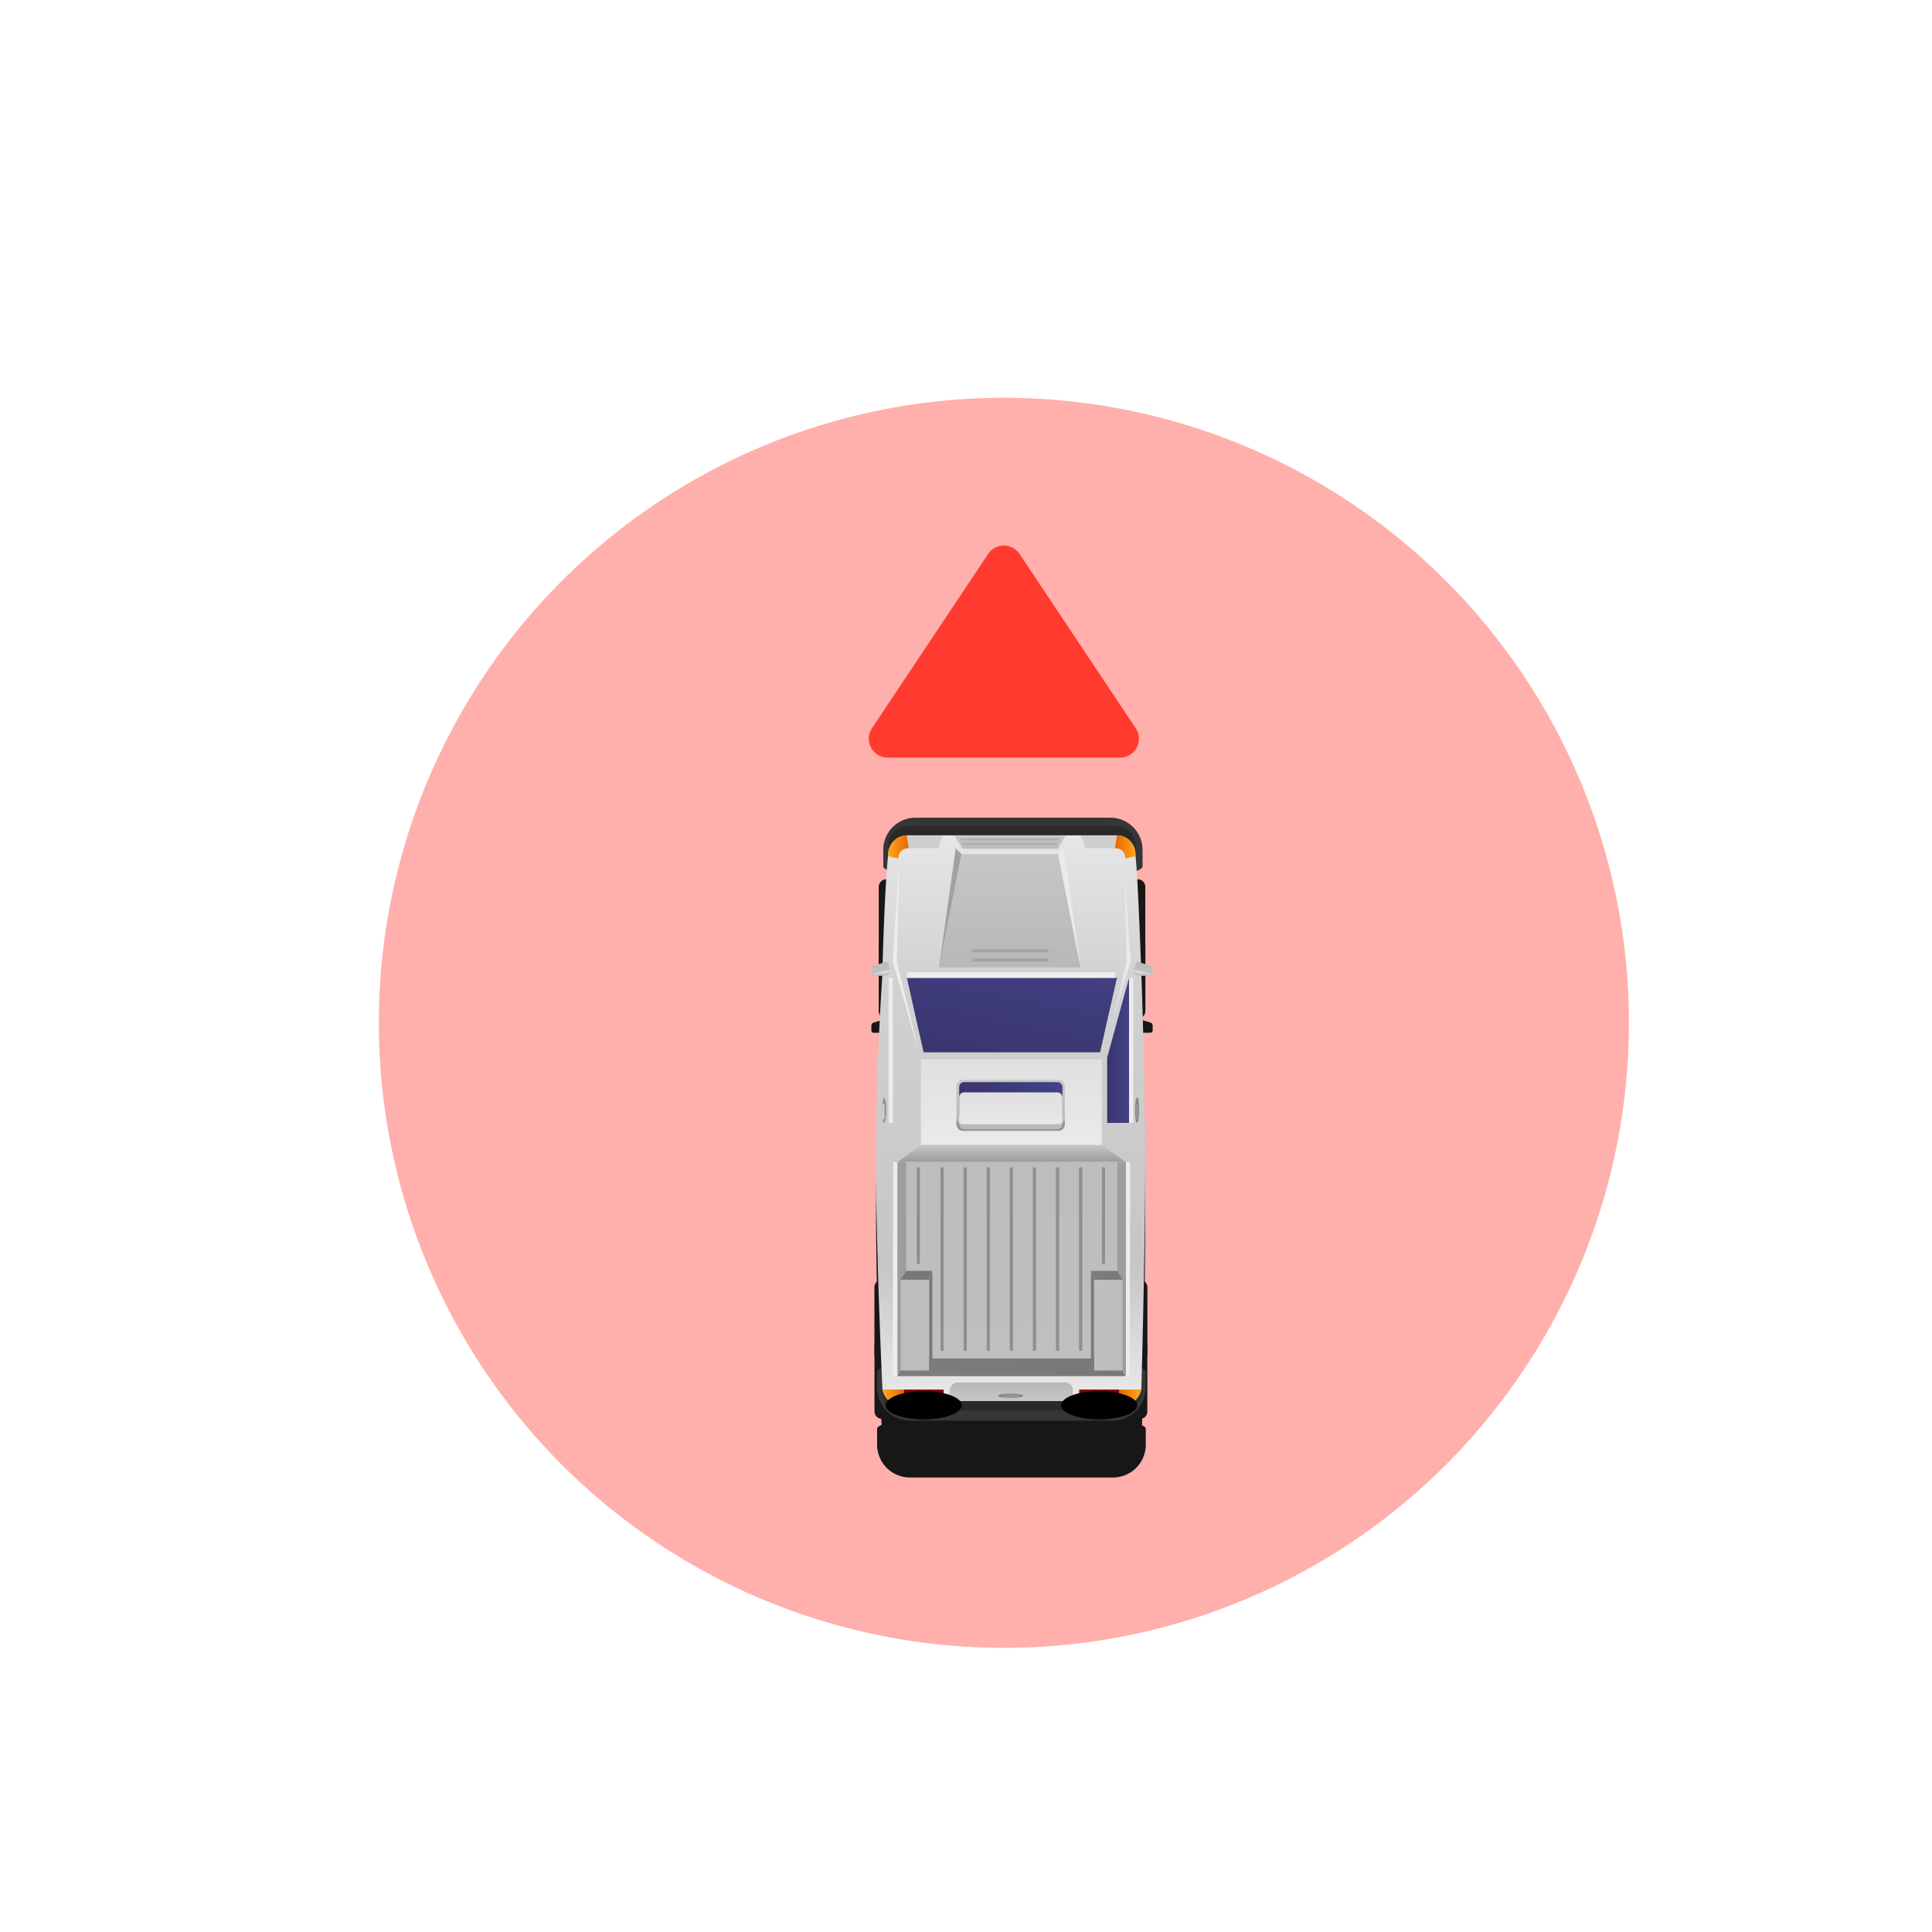 <svg xmlns="http://www.w3.org/2000/svg" xmlns:xlink="http://www.w3.org/1999/xlink" width="102" height="102" viewBox="0 0 102 102">
  <defs>
    <filter id="Ellipse_1493" x="11" y="12" width="84" height="84" filterUnits="userSpaceOnUse">
      <feOffset dy="3" input="SourceAlpha"/>
      <feGaussianBlur stdDeviation="3" result="blur"/>
      <feFlood flood-opacity="0.161"/>
      <feComposite operator="in" in2="blur"/>
      <feComposite in="SourceGraphic"/>
    </filter>
    <filter id="Union_20" x="36.501" y="36.671" width="33.854" height="50.829" filterUnits="userSpaceOnUse">
      <feOffset dy="3" input="SourceAlpha"/>
      <feGaussianBlur stdDeviation="3" result="blur-2"/>
      <feFlood flood-opacity="0.302"/>
      <feComposite operator="in" in2="blur-2"/>
      <feComposite in="SourceGraphic"/>
    </filter>
    <linearGradient id="linear-gradient" x1="0.5" y1="1" x2="0.5" gradientUnits="objectBoundingBox">
      <stop offset="0" stop-color="#e6e6e6"/>
      <stop offset="0.265" stop-color="#d1d1d1"/>
      <stop offset="0.755" stop-color="#c6c6c6"/>
      <stop offset="1" stop-color="#ebebeb"/>
    </linearGradient>
    <linearGradient id="linear-gradient-2" y1="0.5" x2="1" y2="0.5" gradientUnits="objectBoundingBox">
      <stop offset="0" stop-color="#ffa81c"/>
      <stop offset="1" stop-color="#e86500"/>
    </linearGradient>
    <linearGradient id="linear-gradient-3" y1="0.5" x2="1" y2="0.5" gradientUnits="objectBoundingBox">
      <stop offset="0" stop-color="#e86500"/>
      <stop offset="1" stop-color="#ffa81c"/>
    </linearGradient>
    <linearGradient id="linear-gradient-4" x1="0.5" y1="1" x2="0.5" gradientUnits="objectBoundingBox">
      <stop offset="0" stop-color="#c6c6c6"/>
      <stop offset="1" stop-color="#b8b8b8"/>
    </linearGradient>
    <linearGradient id="linear-gradient-5" x1="0.5" y1="1" x2="0.5" gradientUnits="objectBoundingBox">
      <stop offset="0" stop-color="#e0e0e0"/>
      <stop offset="1" stop-color="#eaeaea"/>
    </linearGradient>
    <linearGradient id="linear-gradient-6" x1="0.5" y1="0.999" x2="0.5" gradientUnits="objectBoundingBox">
      <stop offset="0" stop-color="#b8b8b8"/>
      <stop offset="1" stop-color="#c6c6c6"/>
    </linearGradient>
    <linearGradient id="linear-gradient-7" y1="0.5" x2="1" y2="0.5" gradientUnits="objectBoundingBox">
      <stop offset="0" stop-color="#c8c8c8"/>
      <stop offset="1" stop-color="#ededed"/>
    </linearGradient>
    <linearGradient id="linear-gradient-9" x1="0" y1="0.5" x2="1" y2="0.5" xlink:href="#linear-gradient-2"/>
    <linearGradient id="linear-gradient-10" x1="0" y1="0.5" x2="1" y2="0.5" xlink:href="#linear-gradient-3"/>
    <linearGradient id="linear-gradient-11" x1="0.066" y1="1.291" x2="0.869" y2="-0.049" gradientUnits="objectBoundingBox">
      <stop offset="0" stop-color="#434185"/>
      <stop offset="1" stop-color="#38356e"/>
    </linearGradient>
    <linearGradient id="linear-gradient-12" x1="0" y1="0.5" x2="1" y2="0.5" xlink:href="#linear-gradient-11"/>
    <linearGradient id="linear-gradient-14" y1="0.5" x2="1" y2="0.5" gradientUnits="objectBoundingBox">
      <stop offset="0" stop-color="#878787"/>
      <stop offset="1" stop-color="#a6a6a6"/>
    </linearGradient>
    <linearGradient id="linear-gradient-15" x1="756.416" y1="-584.249" x2="756.581" y2="-584.249" xlink:href="#linear-gradient-14"/>
    <linearGradient id="linear-gradient-16" x1="1246.636" y1="-914.42" x2="1246.811" y2="-914.42" gradientUnits="objectBoundingBox">
      <stop offset="0" stop-color="#969696"/>
      <stop offset="1" stop-color="#ededed"/>
    </linearGradient>
    <linearGradient id="linear-gradient-17" x1="0.003" y1="0.5" x2="0.997" y2="0.5" xlink:href="#linear-gradient-16"/>
    <linearGradient id="linear-gradient-18" x1="4960.74" y1="0.5" x2="4961.739" y2="0.5" xlink:href="#linear-gradient-14"/>
    <linearGradient id="linear-gradient-19" x1="7562.43" y1="0.5" x2="7563.425" y2="0.5" xlink:href="#linear-gradient-16"/>
    <linearGradient id="linear-gradient-20" x1="1" y1="0.5" x2="0" y2="0.5" xlink:href="#linear-gradient-7"/>
    <linearGradient id="linear-gradient-21" x1="800.943" y1="0.5" x2="799.943" y2="0.5" xlink:href="#linear-gradient-7"/>
    <linearGradient id="linear-gradient-22" x1="0.5" y1="1" x2="0.5" gradientUnits="objectBoundingBox">
      <stop offset="0" stop-color="#c9c9c9"/>
      <stop offset="1" stop-color="#bbb"/>
    </linearGradient>
    <radialGradient id="radial-gradient" cx="0.5" cy="0.5" r="1.346" gradientTransform="translate(0.314 -316.106) scale(0.372 0.372)" gradientUnits="objectBoundingBox">
      <stop offset="0" stop-color="#f40"/>
      <stop offset="1"/>
    </radialGradient>
    <radialGradient id="radial-gradient-2" cx="0.5" cy="0.5" r="1.346" xlink:href="#radial-gradient"/>
    <linearGradient id="linear-gradient-26" x1="0.5" y1="1" x2="0.5" y2="0" xlink:href="#linear-gradient-6"/>
    <linearGradient id="linear-gradient-27" x1="0.5" y1="1" x2="0.5" y2="0" xlink:href="#linear-gradient-7"/>
    <linearGradient id="linear-gradient-28" x1="1033.241" y1="1" x2="1033.241" y2="0" xlink:href="#linear-gradient-6"/>
    <linearGradient id="linear-gradient-29" x1="1191.445" y1="1" x2="1191.445" y2="0" xlink:href="#linear-gradient-7"/>
    <linearGradient id="linear-gradient-30" x1="0.5" y1="1" x2="0.5" gradientUnits="objectBoundingBox">
      <stop offset="0" stop-color="#c6c6c6"/>
      <stop offset="1" stop-color="#9c9c9c"/>
    </linearGradient>
    <linearGradient id="linear-gradient-31" x1="0.5" y1="1" x2="0.5" gradientUnits="objectBoundingBox">
      <stop offset="0" stop-color="#bdbdbd"/>
      <stop offset="1" stop-color="#bfbfbf"/>
    </linearGradient>
    <linearGradient id="linear-gradient-32" x1="0.5" y1="1" x2="0.5" gradientUnits="objectBoundingBox">
      <stop offset="0" stop-color="#9e9e9e"/>
      <stop offset="1" stop-color="#9c9c9c"/>
    </linearGradient>
    <linearGradient id="linear-gradient-33" x1="1374.973" y1="1" x2="1374.973" y2="0" xlink:href="#linear-gradient-32"/>
    <linearGradient id="linear-gradient-34" y1="0.5" x2="1" y2="0.5" gradientUnits="objectBoundingBox">
      <stop offset="0" stop-color="#787878"/>
      <stop offset="1" stop-color="#7d7d7d"/>
    </linearGradient>
    <linearGradient id="linear-gradient-35" x1="0" y1="0.5" x2="1" y2="0.5" xlink:href="#linear-gradient-31"/>
    <linearGradient id="linear-gradient-38" x1="418.88" y1="0.5" x2="419.88" y2="0.5" xlink:href="#linear-gradient-31"/>
    <linearGradient id="linear-gradient-39" x1="378.615" y1="0.5" x2="379.615" y2="0.5" xlink:href="#linear-gradient-34"/>
    <linearGradient id="linear-gradient-40" x1="3938.986" y1="0.5" x2="3939.986" y2="0.5" xlink:href="#linear-gradient-34"/>
    <clipPath id="clip-Artboard_22">
      <rect width="102" height="102"/>
    </clipPath>
  </defs>
  <g id="Artboard_22" data-name="Artboard – 22" clip-path="url(#clip-Artboard_22)">
    <g id="Group_11745" data-name="Group 11745">
      <g id="Group_11724" data-name="Group 11724">
        <g transform="matrix(1, 0, 0, 1, 0, 0)" filter="url(#Ellipse_1493)">
          <circle id="Ellipse_1493-2" data-name="Ellipse 1493" cx="33" cy="33" r="33" transform="translate(86 84) rotate(180)" fill="#ff3b30" opacity="0.4"/>
        </g>
        <g id="Group_11717" data-name="Group 11717" transform="translate(2)">
          <g id="Group_10956" data-name="Group 10956" transform="translate(-1173.95 -2112.097) rotate(180)">
            <g transform="matrix(-1, 0, 0, -1, -1171.95, -2112.1)" filter="url(#Union_20)">
              <path id="Union_20-2" data-name="Union 20" d="M2.235,31.829a1.7,1.7,0,0,1-1.7-1.7v-.872c0-.084.109-.16.306-.228v-.007c-.009-.14-.018-.289-.027-.445H.79a.4.4,0,0,1-.4-.4V24.63a.4.4,0,0,1,.233-.363l0-.1-.478-.142c-.154-.046-.14-.157-.14-.288s-.032-.258.14-.258H.6v-.03s-.2-5.267-.2-9.913c0-1.867.033-4.127.072-6.162a.4.4,0,0,1-.185-.338V3.488A.4.4,0,0,1,.56,3.106q0-.187.009-.351c-.129-.056-.2-.117-.2-.183V1.7A1.73,1.73,0,0,1,2.131,0H12.793a1.731,1.731,0,0,1,1.76,1.7v.873c0,.072-.082.138-.235.2q.006.15.014.32a.4.4,0,0,1,.359.4V7.034a.4.4,0,0,1-.2.348c.064,2.067.117,4.4.117,6.412,0,5.009-.33,9.683-.33,9.683h.438c.172,0,.14.13.14.258s.015.242-.14.288l-.456.136,0,.12a.4.4,0,0,1,.208.351v3.548a.4.4,0,0,1-.393.4c-.011.171-.022.337-.034.5.122.056.188.116.188.181v.872a1.7,1.7,0,0,1-1.7,1.7Z" transform="translate(60.86 75) rotate(180)" fill="#171717" stroke="rgba(0,0,0,0)" stroke-miterlimit="10" stroke-width="1"/>
            </g>
            <g id="Group_10915" data-name="Group 10915" transform="translate(-1239.358 -2190.924)">
              <g id="Group_10914" data-name="Group 10914" transform="translate(6.552 3.827)">
                <path id="Rectangle_3891" data-name="Rectangle 3891" d="M.4,0h.916a.4.4,0,0,1,.4.4V3.948a.4.4,0,0,1-.4.4H.4a.4.4,0,0,1-.4-.4V.4A.4.4,0,0,1,.4,0Z" transform="translate(0.39 24.23)" fill="#171717"/>
                <path id="Rectangle_3892" data-name="Rectangle 3892" d="M.4,0h.916a.4.4,0,0,1,.4.4V3.948a.4.4,0,0,1-.4.4H.4a.4.4,0,0,1-.4-.4V.4A.4.4,0,0,1,.4,0Z" transform="translate(12.746 24.23)" fill="#171717"/>
                <path id="Rectangle_3893" data-name="Rectangle 3893" d="M.4,0h.917a.4.4,0,0,1,.4.4V3.947a.4.4,0,0,1-.4.4H.4a.4.4,0,0,1-.4-.4V.4A.4.4,0,0,1,.4,0Z" transform="translate(0.279 3.088)" fill="#171717"/>
                <path id="Rectangle_3894" data-name="Rectangle 3894" d="M.4,0h.918a.4.4,0,0,1,.4.4V3.946a.4.4,0,0,1-.4.4H.4a.4.4,0,0,1-.4-.4V.4A.4.4,0,0,1,.4,0Z" transform="translate(12.973 3.088)" fill="#171717"/>
                <path id="Path_21716" data-name="Path 21716" d="M-90.731,79.035a1.7,1.7,0,0,1-1.7,1.7H-102.72a1.7,1.7,0,0,1-1.7-1.7v-.872c0-.938,13.688-.938,13.688,0Z" transform="translate(104.955 -48.905)" fill="#363636"/>
                <path id="Path_21717" data-name="Path 21717" d="M-104.58,51.1a1.731,1.731,0,0,1,1.76-1.7h10.661A1.731,1.731,0,0,1-90.4,51.1v.872c0,.94-14.181.94-14.181,0Z" transform="translate(104.952 -49.403)" fill="#363636"/>
                <path id="Path_21718" data-name="Path 21718" d="M-91.687,49.929h-11.668a1.006,1.006,0,0,0-1.007,1.007H-90.68A1.007,1.007,0,0,0-91.687,49.929Z" transform="translate(104.956 -49.394)" fill="#292929"/>
                <path id="Path_21719" data-name="Path 21719" d="M-104.119,77.916s.035,1.035.068,1.356a.992.992,0,0,0,.961,1.007h11.136a1.023,1.023,0,0,0,.96-1.007c.039-.374.07-1.3.07-1.3Z" transform="translate(104.96 -48.897)" fill="#292929"/>
                <path id="Path_21720" data-name="Path 21720" d="M-90.986,79.277a1.026,1.026,0,0,1-.96,1.009h-11.136a.993.993,0,0,1-.961-1.009c-.146-1.4-.314-6.44-.314-6.44s-.2-5.267-.2-9.913.2-11.719.2-11.719a1,1,0,0,1,1.007-1.006h2.413l.19.229h6.5l.189-.229h2.371A1,1,0,0,1-90.677,51.2s.331,6.97.331,11.979-.331,9.683-.331,9.683S-90.771,77.148-90.986,79.277Z" transform="translate(104.952 -49.389)" fill="url(#linear-gradient)"/>
                <path id="Path_21721" data-name="Path 21721" d="M-103.185,51.026V50.2h-.17a1,1,0,0,0-.988.827Z" transform="translate(104.956 -49.389)" fill="url(#linear-gradient-2)"/>
                <path id="Path_21722" data-name="Path 21722" d="M-91.906,50.2h-.125v.827h1.114A1,1,0,0,0-91.906,50.2Z" transform="translate(105.175 -49.389)" fill="url(#linear-gradient-3)"/>
                <path id="Path_21723" data-name="Path 21723" d="M-94.919,78.893h-5.1l-1.183-5.98h7.468Z" transform="translate(105.012 -48.986)" fill="url(#linear-gradient-4)"/>
                <rect id="Rectangle_3895" data-name="Rectangle 3895" width="9.552" height="4.528" transform="translate(2.686 14.548)" fill="url(#linear-gradient-5)"/>
                <g id="Group_10900" data-name="Group 10900" transform="translate(4.015 0.81)">
                  <path id="Path_21724" data-name="Path 21724" d="M-100.814,50.424v.6a.418.418,0,0,0,.456.37h5.592a.419.419,0,0,0,.456-.37v-.6Z" transform="translate(101.004 -50.195)" fill="url(#linear-gradient-6)"/>
                  <path id="Path_21725" data-name="Path 21725" d="M-100.811,50.428v.632L-101,50.2Z" transform="translate(101.001 -50.199)" fill="url(#linear-gradient-7)"/>
                  <path id="Path_21726" data-name="Path 21726" d="M-94.424,50.428l.189-.23-.189.832Z" transform="translate(101.118 -50.199)" fill="url(#linear-gradient-7)"/>
                </g>
                <path id="Path_21727" data-name="Path 21727" d="M-103.089,79.773l.1-.683h1.549l.273.683Z" transform="translate(104.978 -48.876)" fill="#cfcfcf"/>
                <path id="Path_21728" data-name="Path 21728" d="M-103.509,78.557l-.552.126c0,.031.006.063.009.091a.993.993,0,0,0,.961,1.009h.019l.1-.684a.5.5,0,0,1-.4-.148A.457.457,0,0,1-103.509,78.557Z" transform="translate(104.961 -48.885)" fill="url(#linear-gradient-9)"/>
                <path id="Path_21729" data-name="Path 21729" d="M-92.157,79.773l-.1-.683H-93.8l-.274.683Z" transform="translate(105.138 -48.876)" fill="#cfcfcf"/>
                <path id="Path_21730" data-name="Path 21730" d="M-91.75,78.557l.551.126c0,.031-.006.063-.009.091a.993.993,0,0,1-.961,1.009h-.019l-.1-.684a.5.5,0,0,0,.4-.148A.456.456,0,0,0-91.75,78.557Z" transform="translate(105.17 -48.885)" fill="url(#linear-gradient-10)"/>
                <rect id="Rectangle_3896" data-name="Rectangle 3896" width="2.109" height="0.828" transform="translate(11.035 0.81)" fill="#820000"/>
                <rect id="Rectangle_3897" data-name="Rectangle 3897" width="2.109" height="0.828" transform="translate(1.771 0.81)" fill="#820000"/>
                <g id="Group_10901" data-name="Group 10901" transform="translate(1.248 15.717)">
                  <path id="Path_21731" data-name="Path 21731" d="M-102.2,68.509h9.317L-92,72.437h-11.092Z" transform="translate(103.73 -64.781)" fill="url(#linear-gradient-11)"/>
                  <path id="Path_21732" data-name="Path 21732" d="M-103.719,64.846V72.5l1.155-4.206v-3.45Z" transform="translate(103.719 -64.846)" fill="url(#linear-gradient-12)"/>
                  <path id="Path_21733" data-name="Path 21733" d="M-92.6,64.846V68.3l1.154,4.206V64.846Z" transform="translate(103.916 -64.846)" fill="url(#linear-gradient-12)"/>
                </g>
                <g id="Group_10902" data-name="Group 10902" transform="translate(1.026 2.347)">
                  <path id="Path_21734" data-name="Path 21734" d="M-103.78,63.013l.222,0,.03-11.3-.223,0Z" transform="translate(103.94 -51.709)" fill="#ededed"/>
                  <path id="Path_21735" data-name="Path 21735" d="M-91.71,63.013l.223,0,.029-11.3-.222,0Z" transform="translate(104.154 -51.709)" fill="#ededed"/>
                  <rect id="Rectangle_3898" data-name="Rectangle 3898" width="0.222" height="7.656" transform="translate(0 13.37)" fill="#ededed"/>
                  <rect id="Rectangle_3899" data-name="Rectangle 3899" width="0.222" height="7.656" transform="translate(12.694 13.37)" fill="#ededed"/>
                  <rect id="Rectangle_3900" data-name="Rectangle 3900" width="10.995" height="0.297" transform="translate(0.961 21.027)" fill="#ededed"/>
                </g>
                <g id="Group_10903" data-name="Group 10903" transform="translate(5.499 24.23)">
                  <rect id="Rectangle_3901" data-name="Rectangle 3901" width="4.018" height="0.167" fill="#a3a3a3"/>
                  <rect id="Rectangle_3902" data-name="Rectangle 3902" width="4.018" height="0.162" transform="translate(0 0.49)" fill="#a3a3a3"/>
                </g>
                <g id="Group_10904" data-name="Group 10904" transform="translate(6.831 1.201)">
                  <path id="Path_21736" data-name="Path 21736" d="M-90.9,65.518c0,.373-.05.674-.111.674s-.111-.3-.111-.674.049-.672.111-.672S-90.9,65.146-90.9,65.518Z" transform="translate(98.36 -50.33)" fill="url(#linear-gradient-14)"/>
                  <path id="Path_21737" data-name="Path 21737" d="M-97.562,50.583c.372,0,.674.05.674.111s-.3.112-.674.112-.672-.05-.672-.112S-97.933,50.583-97.562,50.583Z" transform="translate(98.234 -50.583)" fill="url(#linear-gradient-15)"/>
                  <path id="Path_21738" data-name="Path 21738" d="M-97.267,50.615a.072.072,0,0,1,.072.071h0a.072.072,0,0,1-.072.071h-.671a.073.073,0,0,1-.073-.071h0a.073.073,0,0,1,.073-.071Z" transform="translate(98.238 -50.582)" fill="url(#linear-gradient-16)"/>
                  <path id="Path_21739" data-name="Path 21739" d="M-90.929,65.764a.073.073,0,0,1-.072.072h0a.073.073,0,0,1-.073-.072v-.671A.074.074,0,0,1-91,65.02h0a.074.074,0,0,1,.072.073Z" transform="translate(98.361 -50.327)" fill="url(#linear-gradient-17)"/>
                </g>
                <g id="Group_10905" data-name="Group 10905" transform="translate(0.71 15.717)">
                  <path id="Path_21740" data-name="Path 21740" d="M-104.248,65.518c0,.373.051.674.112.674s.11-.3.11-.674-.049-.672-.11-.672S-104.248,65.146-104.248,65.518Z" transform="translate(104.248 -64.846)" fill="url(#linear-gradient-18)"/>
                  <path id="Path_21741" data-name="Path 21741" d="M-104.218,65.764a.073.073,0,0,0,.073.072h0a.073.073,0,0,0,.072-.072v-.671a.074.074,0,0,0-.072-.073h0a.075.075,0,0,0-.073.073Z" transform="translate(104.249 -64.843)" fill="url(#linear-gradient-19)"/>
                </g>
                <g id="Group_10906" data-name="Group 10906" transform="translate(1.169 19.35)">
                  <path id="Path_21742" data-name="Path 21742" d="M-95.028,78.893l1.184-5.98-.879,6.282Z" transform="translate(103.953 -68.335)" fill="#a1a1a1"/>
                  <path id="Path_21743" data-name="Path 21743" d="M-100.02,78.893l-1.183-5.98.879,6.282Z" transform="translate(103.843 -68.335)" fill="#ebebeb"/>
                  <path id="Path_21744" data-name="Path 21744" d="M-103.585,73.312l.136,5.515L-103.8,73.3l1.411-4.88Z" transform="translate(103.797 -68.415)" fill="url(#linear-gradient-20)"/>
                  <path id="Path_21745" data-name="Path 21745" d="M-91.652,73.312l-.136,5.515.348-5.532-1.411-4.88Z" transform="translate(103.992 -68.415)" fill="url(#linear-gradient-21)"/>
                </g>
                <g id="Group_10907" data-name="Group 10907" transform="translate(4.578 30.191)">
                  <path id="Path_21746" data-name="Path 21746" d="M-94.982,79.067h-5.029l-.435.706h5.9Z" transform="translate(100.447 -79.067)" fill="url(#linear-gradient-22)"/>
                  <rect id="Rectangle_3903" data-name="Rectangle 3903" width="5.206" height="0.121" transform="translate(0.346 0.437)" fill="#b0b0b0"/>
                  <rect id="Rectangle_3904" data-name="Rectangle 3904" width="4.978" height="0.121" transform="translate(0.461 0.194)" fill="#b0b0b0"/>
                </g>
                <g id="Group_10908" data-name="Group 10908" transform="translate(4.639 15.297)">
                  <path id="Rectangle_3905" data-name="Rectangle 3905" d="M.337,0H5.384a.338.338,0,0,1,.338.338V2.356a.337.337,0,0,1-.337.337H.338A.338.338,0,0,1,0,2.355V.337A.337.337,0,0,1,.337,0Z" transform="translate(0 0)" fill="url(#linear-gradient-4)"/>
                  <rect id="Rectangle_3906" data-name="Rectangle 3906" width="5.449" height="1.945" rx="0.257" transform="translate(0.126 0.626)" fill="url(#linear-gradient-12)"/>
                  <rect id="Rectangle_3907" data-name="Rectangle 3907" width="5.449" height="1.945" rx="0.257" transform="translate(0.126 0.087)" fill="url(#linear-gradient-5)"/>
                  <path id="Path_21747" data-name="Path 21747" d="M-95.009,64.433h-5.034a.343.343,0,0,0-.344.343v.353a.343.343,0,0,1,.344-.344h5.034a.344.344,0,0,1,.344.344v-.353A.343.343,0,0,0-95.009,64.433Z" transform="translate(100.387 -64.433)" fill="#040205" opacity="0.2"/>
                </g>
                <path id="Path_21748" data-name="Path 21748" d="M-91.023,50.212c0,.412-.9.746-2.009.746s-2.009-.334-2.009-.746.9-.747,2.009-.747S-91.023,49.8-91.023,50.212Z" transform="translate(105.121 -49.402)" fill="url(#radial-gradient)" style="mix-blend-mode: screen;isolation: isolate"/>
                <path id="Path_21749" data-name="Path 21749" d="M-100.126,50.212c0,.412-.9.746-2.008.746s-2.01-.334-2.01-.746.9-.747,2.01-.747S-100.126,49.8-100.126,50.212Z" transform="translate(104.96 -49.402)" fill="url(#radial-gradient-2)" style="mix-blend-mode: screen;isolation: isolate"/>
                <g id="Group_10909" data-name="Group 10909" transform="translate(13.786 23.478)">
                  <path id="Path_21750" data-name="Path 21750" d="M-91.157,73.221l.685-.2c.155-.046.139-.158.139-.288s.033-.258-.139-.258h-.685l-.243.193Z" transform="translate(91.4 -72.471)" fill="url(#linear-gradient-26)"/>
                  <path id="Path_21751" data-name="Path 21751" d="M-91.4,72.662l.929-.086-.859.242Z" transform="translate(91.4 -72.469)" fill="url(#linear-gradient-27)"/>
                </g>
                <g id="Group_10910" data-name="Group 10910" transform="translate(0 23.478)">
                  <path id="Path_21752" data-name="Path 21752" d="M-104.119,73.221l-.685-.2c-.154-.046-.139-.158-.139-.288s-.033-.258.139-.258h.685l.243.193Z" transform="translate(104.945 -72.471)" fill="url(#linear-gradient-28)"/>
                  <path id="Path_21753" data-name="Path 21753" d="M-103.878,72.662l-.928-.086.86.242Z" transform="translate(104.948 -72.469)" fill="url(#linear-gradient-29)"/>
                </g>
                <path id="Path_21754" data-name="Path 21754" d="M-92.732,63.712h-9.552l-1.267-.895H-91.5Z" transform="translate(104.97 -49.165)" fill="url(#linear-gradient-30)"/>
                <rect id="Rectangle_3908" data-name="Rectangle 3908" width="12.051" height="11.305" transform="translate(1.419 2.348)" fill="url(#linear-gradient-31)"/>
                <path id="Path_21755" data-name="Path 21755" d="M-103.1,52.638l-.455-.928v11.3h.455Z" transform="translate(104.97 -49.362)" fill="url(#linear-gradient-32)"/>
                <path id="Path_21756" data-name="Path 21756" d="M-92.159,52.638l.456-.928v11.3h-.456Z" transform="translate(105.172 -49.362)" fill="url(#linear-gradient-33)"/>
                <path id="Path_21757" data-name="Path 21757" d="M-91.5,51.71h-12.032l.436.928h11.14Z" transform="translate(104.971 -49.362)" fill="url(#linear-gradient-34)"/>
                <g id="Group_10911" data-name="Group 10911" transform="translate(1.589 2.643)">
                  <rect id="Rectangle_3909" data-name="Rectangle 3909" width="1.508" height="4.792" fill="url(#linear-gradient-35)"/>
                  <path id="Path_21758" data-name="Path 21758" d="M-101.713,57.178H-103.1l-.285-.471h1.508Z" transform="translate(103.384 -51.916)" fill="url(#linear-gradient-34)"/>
                  <path id="Path_21759" data-name="Path 21759" d="M-101.739,52.633-101.9,52v4.792l.163.471Z" transform="translate(103.41 -52)" fill="url(#linear-gradient-34)"/>
                </g>
                <g id="Group_10912" data-name="Group 10912" transform="translate(11.633 2.643)">
                  <rect id="Rectangle_3910" data-name="Rectangle 3910" width="1.509" height="4.792" transform="translate(0.161)" fill="url(#linear-gradient-38)"/>
                  <path id="Path_21760" data-name="Path 21760" d="M-93.515,57.178h1.385l.285-.471h-1.509Z" transform="translate(93.515 -51.916)" fill="url(#linear-gradient-39)"/>
                  <path id="Path_21761" data-name="Path 21761" d="M-93.515,52.633l.161-.633v4.792l-.161.471Z" transform="translate(93.515 -52)" fill="url(#linear-gradient-40)"/>
                </g>
                <g id="Group_10913" data-name="Group 10913" transform="translate(2.513 3.681)">
                  <rect id="Rectangle_3911" data-name="Rectangle 3911" width="0.169" height="9.687" transform="translate(1.205)" fill="#8f8f8f"/>
                  <rect id="Rectangle_3912" data-name="Rectangle 3912" width="0.169" height="9.687" transform="translate(8.521)" fill="#8f8f8f"/>
                  <rect id="Rectangle_3913" data-name="Rectangle 3913" width="0.169" height="5.091" transform="translate(9.776 4.596)" fill="#8f8f8f"/>
                  <rect id="Rectangle_3914" data-name="Rectangle 3914" width="0.169" height="5.091" transform="translate(0 4.596)" fill="#8f8f8f"/>
                  <rect id="Rectangle_3915" data-name="Rectangle 3915" width="0.17" height="9.687" transform="translate(7.301)" fill="#8f8f8f"/>
                  <rect id="Rectangle_3916" data-name="Rectangle 3916" width="0.17" height="9.687" transform="translate(2.424)" fill="#8f8f8f"/>
                  <rect id="Rectangle_3917" data-name="Rectangle 3917" width="0.169" height="9.687" transform="translate(3.644)" fill="#8f8f8f"/>
                  <rect id="Rectangle_3918" data-name="Rectangle 3918" width="0.169" height="9.687" transform="translate(6.083)" fill="#8f8f8f"/>
                  <rect id="Rectangle_3919" data-name="Rectangle 3919" width="0.169" height="9.687" transform="translate(4.863)" fill="#8f8f8f"/>
                </g>
              </g>
            </g>
          </g>
          <path id="Polygon_12" data-name="Polygon 12" d="M7.168,1.248a1,1,0,0,1,1.664,0l6.131,9.2A1,1,0,0,1,14.131,12H1.869a1,1,0,0,1-.832-1.555Z" transform="translate(43 28)" fill="#ff3b30"/>
        </g>
      </g>
    </g>
  </g>
</svg>
